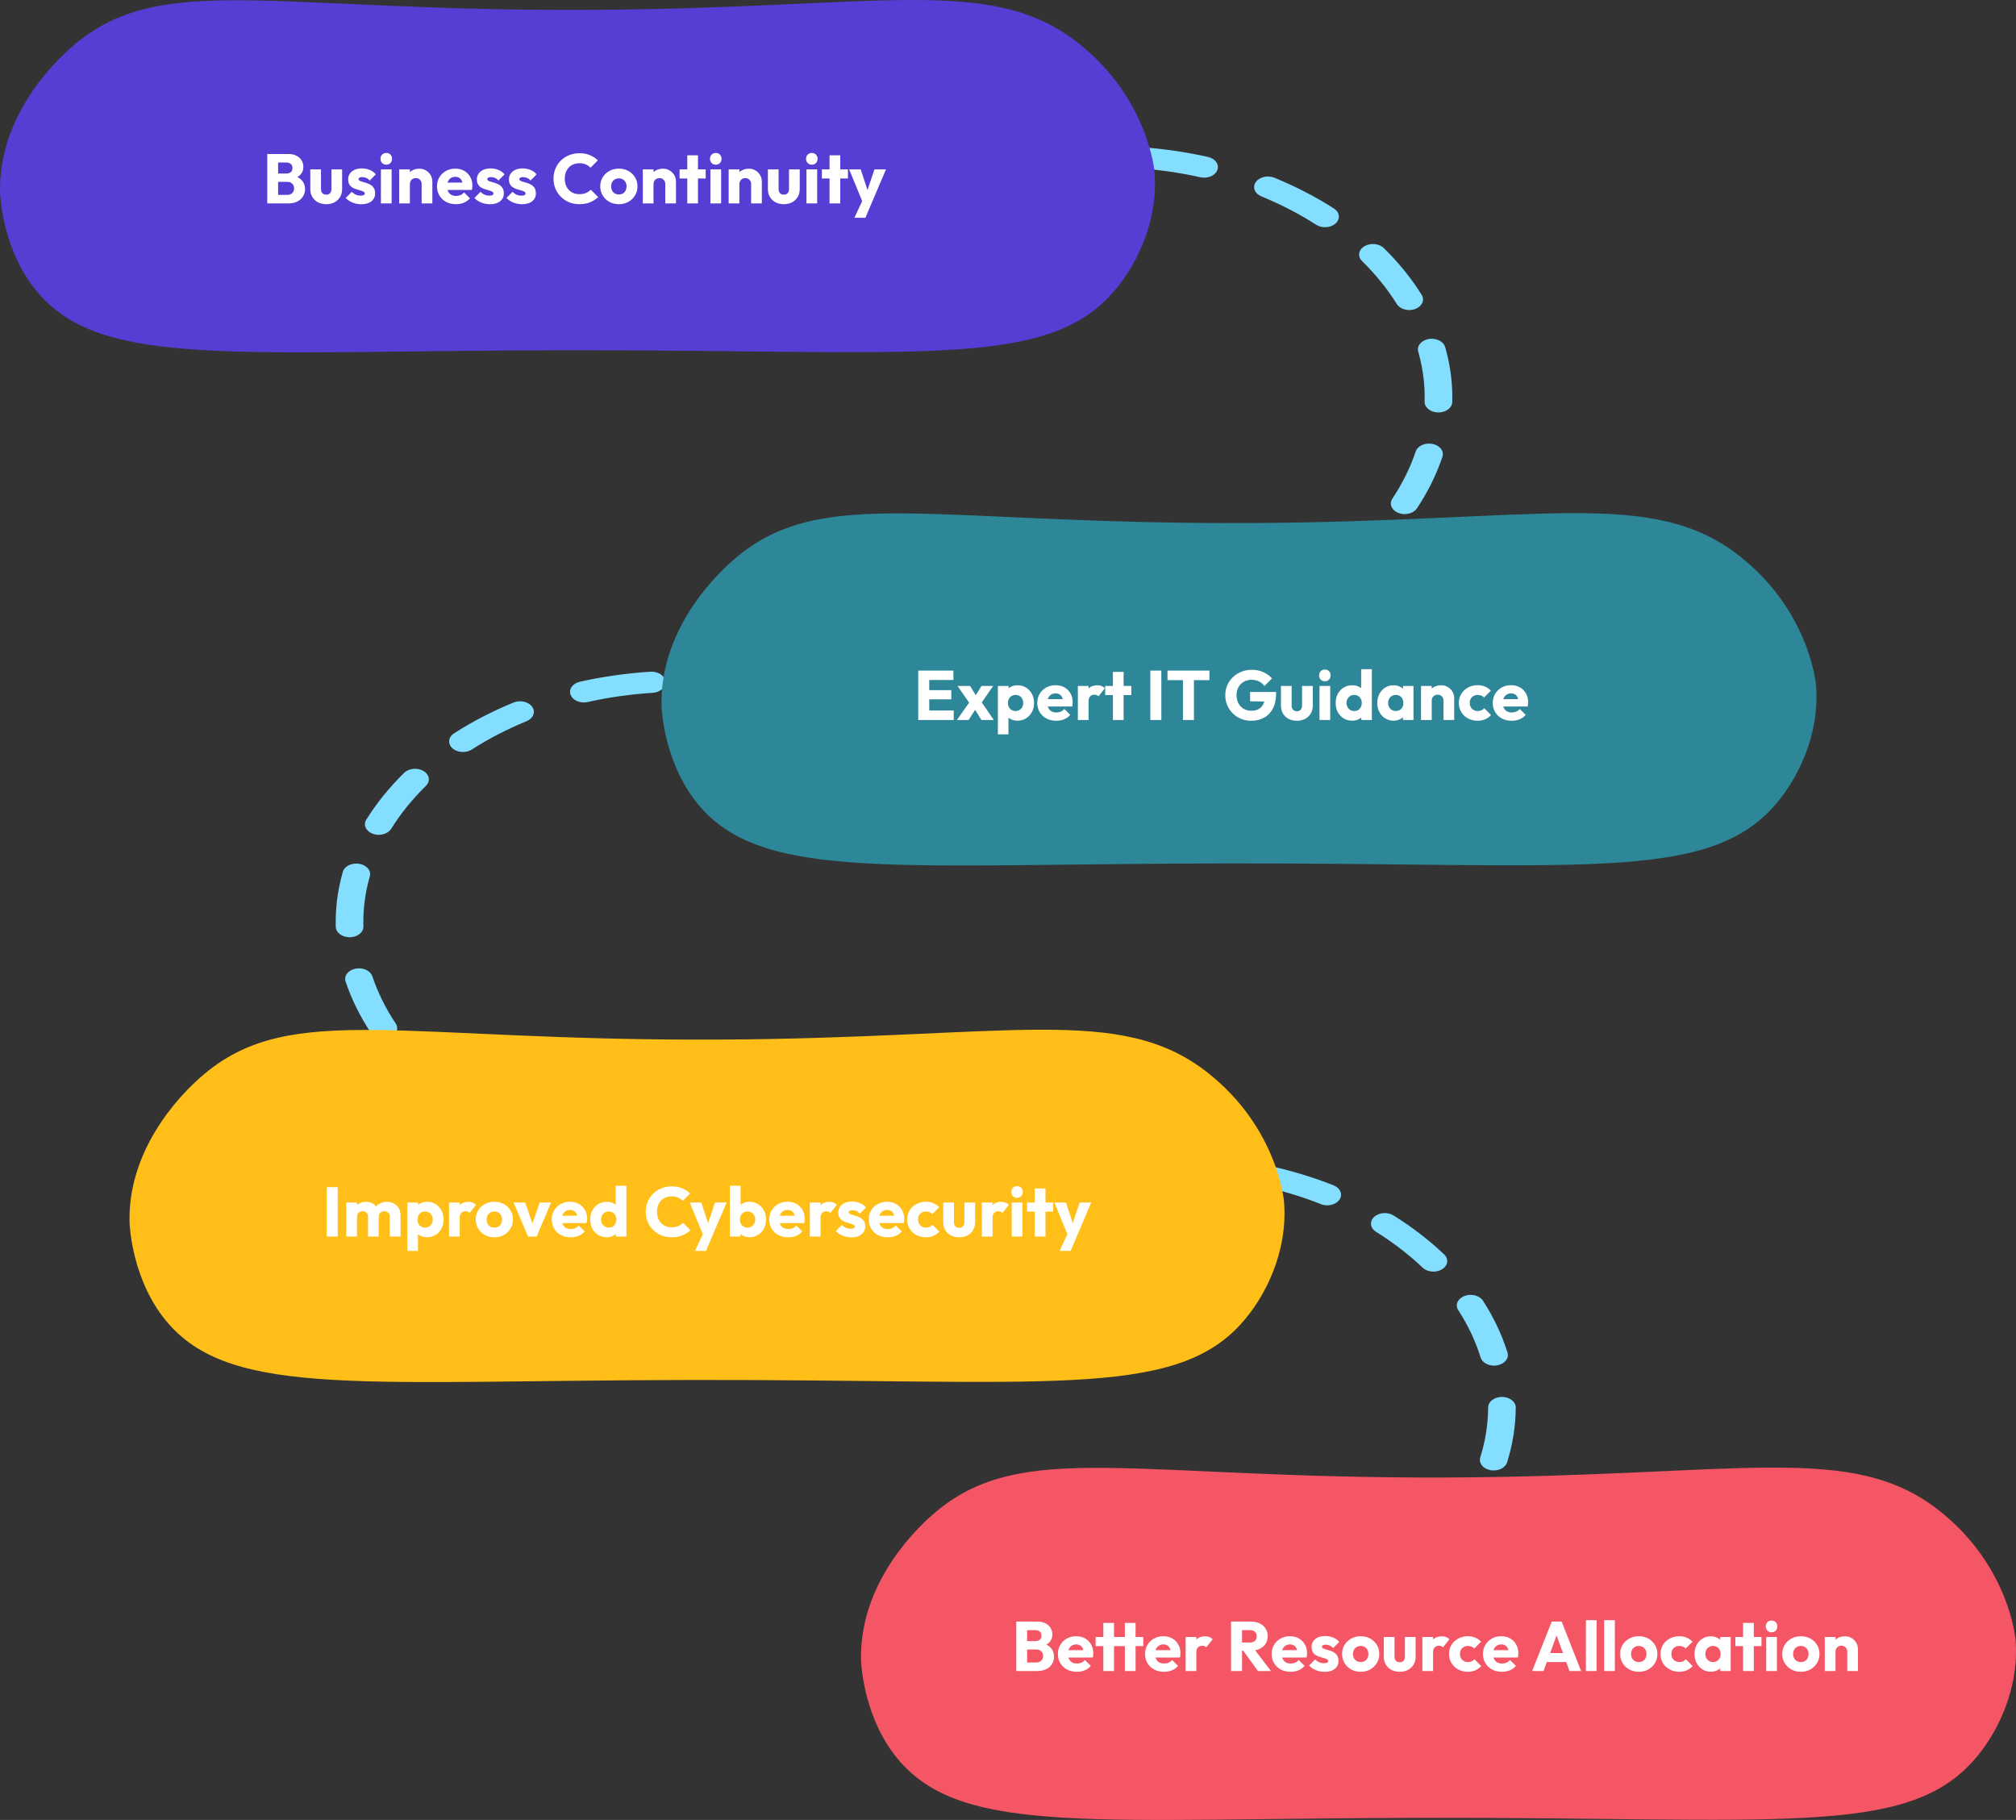 <svg width="576" height="520" viewBox="0 0 576 520" fill="none" xmlns="http://www.w3.org/2000/svg">
<rect x="0" y="0" width="576" height="520" fill="#333333" stroke="none"/>
<path d="M342.033 474.877C339.999 474.877 338.279 473.68 338.105 472.102C337.925 470.439 339.54 468.975 341.718 468.842C348.021 468.45 354.267 467.561 360.279 466.208C362.37 465.736 364.564 466.654 365.18 468.258C365.792 469.859 364.594 471.54 362.503 472.012C355.98 473.48 349.205 474.441 342.364 474.872C342.254 474.877 342.143 474.882 342.043 474.882L342.033 474.877ZM379.605 466.4C378.2 466.4 376.839 465.821 376.126 464.804C375.092 463.335 375.818 461.503 377.735 460.711C383.275 458.433 388.534 455.699 393.362 452.59C395.028 451.514 397.52 451.686 398.915 452.967C400.313 454.248 400.099 456.152 398.427 457.223C393.181 460.596 387.477 463.558 381.459 466.039C380.866 466.28 380.227 466.4 379.599 466.4H379.605ZM409.597 447.096C408.744 447.096 407.884 446.884 407.162 446.448C405.449 445.415 405.148 443.516 406.496 442.204C410.41 438.396 413.785 434.278 416.539 429.973C417.502 428.474 419.861 427.857 421.818 428.589C423.772 429.327 424.578 431.134 423.624 432.633C420.627 437.32 416.95 441.794 412.698 445.941C411.915 446.697 410.765 447.096 409.597 447.096ZM426.769 420.143C426.461 420.143 426.154 420.118 425.849 420.059C423.725 419.672 422.423 418.039 422.929 416.412C424.404 411.71 425.16 406.908 425.183 402.139C425.193 400.476 426.96 399.128 429.128 399.128H429.144C431.322 399.133 433.082 400.494 433.072 402.162C433.048 407.397 432.212 412.663 430.603 417.822C430.171 419.205 428.552 420.138 426.769 420.138V420.143ZM426.873 390.192C425.09 390.192 423.464 389.254 423.039 387.863C421.604 383.227 419.449 378.673 416.642 374.332C415.672 372.841 416.469 371.027 418.416 370.284C420.366 369.538 422.731 370.15 423.701 371.642C426.779 376.395 429.138 381.382 430.713 386.466C431.218 388.093 429.904 389.721 427.789 390.108C427.482 390.161 427.174 390.192 426.873 390.192ZM409.55 363.324C408.399 363.324 407.255 362.937 406.472 362.199C402.545 358.463 398.065 355.024 393.168 351.964C391.478 350.911 391.217 349.007 392.599 347.713C393.97 346.419 396.456 346.226 398.142 347.277C403.468 350.598 408.342 354.345 412.618 358.409C413.983 359.708 413.722 361.612 412.026 362.657C411.3 363.111 410.427 363.329 409.55 363.329V363.324ZM379.197 344.381C378.588 344.381 377.966 344.274 377.391 344.043C371.797 341.829 365.889 340.053 359.82 338.764C357.723 338.318 356.492 336.65 357.077 335.041C357.659 333.432 359.83 332.489 361.935 332.937C368.522 334.339 374.945 336.268 381.017 338.669C382.951 339.436 383.717 341.255 382.713 342.744C382.011 343.784 380.632 344.381 379.204 344.381H379.197ZM168.924 333.959C168.576 333.959 168.214 333.921 167.866 333.849C161.279 332.448 154.866 330.505 148.794 328.099C146.86 327.333 146.101 325.506 147.105 324.024C148.105 322.543 150.487 321.964 152.421 322.73C158.007 324.949 163.915 326.733 169.981 328.027C172.078 328.476 173.309 330.144 172.727 331.75C172.236 333.088 170.66 333.965 168.93 333.965L168.924 333.959ZM134.151 320.15C133.275 320.15 132.391 319.927 131.659 319.473C126.356 316.16 121.492 312.416 117.193 308.354C115.818 307.055 116.079 305.156 117.775 304.103C119.471 303.052 121.947 303.252 123.322 304.552C127.273 308.293 131.763 311.739 136.644 314.794C138.333 315.85 138.584 317.749 137.206 319.05C136.423 319.781 135.289 320.163 134.144 320.163L134.151 320.15ZM109.532 296.825C108.097 296.825 106.709 296.221 106.013 295.175C102.875 290.452 100.429 285.501 98.74 280.453C98.198 278.839 99.466 277.189 101.58 276.771C103.688 276.353 105.839 277.327 106.384 278.946C107.93 283.567 110.171 288.1 113.052 292.428C114.035 293.917 113.262 295.736 111.322 296.492C110.747 296.715 110.141 296.818 109.539 296.818L109.532 296.825ZM99.877 267.787C97.74 267.787 95.98 266.474 95.933 264.824C95.916 264.371 95.916 263.917 95.916 263.463C95.916 261.498 96.037 259.509 96.257 257.557C96.589 254.733 97.154 251.891 97.95 249.111C98.419 247.478 100.523 246.451 102.654 246.807C104.782 247.163 106.123 248.777 105.658 250.41C104.932 252.944 104.414 255.525 104.119 258.095C103.915 259.871 103.811 261.68 103.811 263.469C103.811 263.881 103.811 264.296 103.828 264.709C103.875 266.377 102.142 267.756 99.964 267.792C99.941 267.792 99.907 267.792 99.884 267.792L99.877 267.787ZM108.207 238.525C107.639 238.525 107.057 238.427 106.511 238.227C104.547 237.507 103.711 235.706 104.648 234.194C107.575 229.492 111.222 224.987 115.474 220.815C116.812 219.503 119.291 219.267 121.01 220.295C122.73 221.322 123.028 223.221 121.689 224.538C117.792 228.367 114.447 232.49 111.764 236.8C111.084 237.889 109.673 238.525 108.197 238.525H108.207ZM132.274 214.859C131.147 214.859 130.026 214.49 129.243 213.778C127.848 212.497 128.069 210.59 129.735 209.522C134.971 206.16 140.691 203.202 146.727 200.724C148.65 199.938 151.032 200.494 152.066 201.965C153.093 203.438 152.367 205.265 150.45 206.057C144.887 208.335 139.628 211.057 134.807 214.152C134.064 214.624 133.164 214.859 132.274 214.859ZM166.816 200.706C165.113 200.706 163.537 199.853 163.032 198.531C162.417 196.927 163.614 195.246 165.705 194.782C172.246 193.311 179.02 192.35 185.845 191.927C188.023 191.794 189.923 193.034 190.097 194.697C190.271 196.36 188.652 197.824 186.484 197.954C180.188 198.349 173.942 199.23 167.923 200.586C167.552 200.671 167.181 200.706 166.809 200.706H166.816ZM341.932 184.014C340.203 184.014 338.617 183.138 338.135 181.8C337.553 180.193 338.784 178.525 340.882 178.077C346.947 176.782 352.848 174.999 358.442 172.78C360.376 172.014 362.758 172.593 363.758 174.074C364.762 175.555 364.002 177.382 362.068 178.148C356.003 180.562 349.583 182.497 342.996 183.899C342.642 183.97 342.287 184.006 341.939 184.006L341.932 184.014ZM376.701 170.204C375.561 170.204 374.423 169.823 373.644 169.092C372.262 167.798 372.523 165.894 374.209 164.841C379.093 161.789 383.583 158.342 387.534 154.601C388.906 153.307 391.391 153.107 393.081 154.153C394.777 155.206 395.034 157.11 393.663 158.404C389.364 162.465 384.496 166.209 379.197 169.523C378.461 169.981 377.578 170.199 376.701 170.199V170.204ZM401.324 146.885C400.722 146.885 400.109 146.777 399.541 146.552C397.6 145.796 396.827 143.977 397.811 142.49C400.685 138.162 402.933 133.626 404.478 129.009C405.024 127.387 407.168 126.413 409.283 126.831C411.387 127.248 412.665 128.893 412.123 130.513C410.433 135.561 407.981 140.512 404.85 145.235C404.154 146.28 402.766 146.885 401.33 146.885H401.324ZM410.979 117.846C410.979 117.846 410.922 117.846 410.898 117.846C408.72 117.81 406.994 116.432 407.034 114.763C407.041 114.353 407.051 113.936 407.051 113.523C407.051 111.735 406.947 109.928 406.743 108.15C406.442 105.579 405.93 102.999 405.204 100.464C404.739 98.832 406.081 97.225 408.209 96.861C410.34 96.505 412.437 97.538 412.909 99.165C413.709 101.946 414.274 104.787 414.605 107.611C414.836 109.564 414.946 111.553 414.946 113.518C414.946 113.972 414.946 114.425 414.93 114.879C414.883 116.529 413.133 117.841 410.985 117.841L410.979 117.846ZM402.649 88.584C401.173 88.584 399.761 87.949 399.082 86.862C396.399 82.552 393.064 78.426 389.16 74.6C387.818 73.283 388.116 71.385 389.836 70.357C391.558 69.329 394.034 69.565 395.376 70.877C399.628 75.049 403.271 79.546 406.198 84.256C407.135 85.76 406.302 87.57 404.335 88.29C403.793 88.487 403.207 88.584 402.639 88.584H402.649ZM378.582 64.922C377.688 64.922 376.788 64.691 376.049 64.215C371.228 61.119 365.966 58.398 360.406 56.119C358.482 55.333 357.763 53.5 358.79 52.024C359.814 50.551 362.206 50 364.129 50.787C370.164 53.26 375.882 56.214 381.121 59.576C382.793 60.647 383.014 62.556 381.609 63.833C380.83 64.545 379.709 64.914 378.582 64.914V64.922ZM344.037 50.766C343.665 50.766 343.297 50.725 342.926 50.646C336.897 49.293 330.658 48.409 324.362 48.017C322.194 47.883 320.578 46.42 320.752 44.757C320.923 43.094 322.827 41.856 325.001 41.989C331.833 42.412 338.61 43.373 345.141 44.842C347.232 45.313 348.433 46.989 347.817 48.591C347.312 49.908 345.743 50.766 344.03 50.766H344.037Z" fill="#84DEFF"/>
<path d="M317.466 84.17C297.959 105.493 261.469 99.932 161.277 100.078C67.678 100.208 29.861 105.16 11.291 84.17C0.697 72.184 0.043 55.903 0.015 55.09C-0.52 35.303 12.95 19.595 21.726 12.369C46.55 -8.061 77.717 3.229 168.045 2.825C251.833 2.452 283.017 -7.514 308.16 12.369C328.197 28.216 329.87 49.176 329.87 49.176C331.01 63.517 324.462 76.52 317.466 84.17Z" fill="#563DD3"/>
<path d="M506.456 230.785C486.946 252.11 450.459 246.548 350.272 246.694C256.674 246.825 218.856 251.777 200.289 230.785C189.685 218.799 189.036 202.511 189.015 201.703C188.481 181.915 201.944 166.206 210.726 158.985C235.547 138.553 266.71 149.839 357.042 149.443C440.829 149.067 472.012 139.103 497.16 158.985C517.195 174.833 518.871 195.797 518.871 195.797C520.009 210.136 513.462 223.143 506.462 230.79L506.456 230.785Z" fill="#2E8799"/>
<path d="M354.471 378.379C334.959 399.704 298.473 394.141 198.28 394.287C104.679 394.419 66.861 399.372 48.295 378.379C37.691 366.393 37.043 350.107 37.016 349.293C36.479 329.507 49.946 313.799 58.723 306.578C83.541 286.148 114.712 297.433 205.042 297.037C288.834 296.661 320.017 286.698 345.163 306.578C365.205 322.425 366.87 343.387 366.87 343.387C368.01 357.726 361.464 370.732 354.463 378.379H354.471Z" fill="#FFBF18"/>
<path d="M563.456 503.49C543.946 524.817 507.459 519.254 407.272 519.399C313.674 519.532 275.856 524.485 257.289 503.49C246.685 491.504 246.036 475.216 246.015 474.408C245.481 454.621 258.944 438.914 267.726 431.693C292.547 411.261 323.71 422.547 414.042 422.149C497.829 421.775 529.011 411.809 554.159 431.693C574.195 447.541 575.87 468.502 575.87 468.502C577.008 482.841 570.462 495.848 563.462 503.498L563.456 503.49Z" fill="#F45665"/>
<path d="M78.76 58.12V55.68H82.08C82.693 55.68 83.173 55.5 83.52 55.14C83.867 54.78 84.04 54.34 84.04 53.82C84.04 53.46 83.96 53.14 83.8 52.86C83.64 52.58 83.413 52.36 83.12 52.2C82.84 52.04 82.493 51.96 82.08 51.96H78.76V49.58H81.82C82.34 49.58 82.76 49.454 83.08 49.2C83.4 48.934 83.56 48.534 83.56 48C83.56 47.48 83.4 47.094 83.08 46.84C82.76 46.574 82.34 46.44 81.82 46.44H78.76V44H82.42C83.327 44 84.093 44.167 84.72 44.5C85.36 44.834 85.847 45.28 86.18 45.84C86.513 46.4 86.68 47.02 86.68 47.7C86.68 48.567 86.4 49.3 85.84 49.9C85.28 50.5 84.453 50.914 83.36 51.14L83.44 50.08C84.627 50.307 85.54 50.767 86.18 51.46C86.833 52.154 87.16 53.007 87.16 54.02C87.16 54.794 86.967 55.494 86.58 56.12C86.207 56.734 85.66 57.22 84.94 57.58C84.233 57.94 83.38 58.12 82.38 58.12H78.76ZM76.36 58.12V44H79.46V58.12H76.36ZM93.213 58.34C92.319 58.34 91.526 58.16 90.832 57.8C90.153 57.427 89.619 56.92 89.233 56.28C88.846 55.627 88.653 54.88 88.653 54.04V48.4H91.713V54C91.713 54.334 91.766 54.62 91.873 54.86C91.993 55.1 92.166 55.287 92.392 55.42C92.619 55.554 92.892 55.62 93.213 55.62C93.666 55.62 94.026 55.48 94.293 55.2C94.559 54.907 94.692 54.507 94.692 54V48.4H97.752V54.02C97.752 54.874 97.559 55.627 97.172 56.28C96.786 56.92 96.252 57.427 95.573 57.8C94.892 58.16 94.106 58.34 93.213 58.34ZM103.214 58.36C102.64 58.36 102.074 58.287 101.514 58.14C100.967 57.994 100.454 57.787 99.974 57.52C99.507 57.24 99.107 56.92 98.774 56.56L100.514 54.8C100.834 55.147 101.214 55.42 101.654 55.62C102.094 55.807 102.574 55.9 103.094 55.9C103.454 55.9 103.727 55.847 103.914 55.74C104.114 55.634 104.214 55.487 104.214 55.3C104.214 55.06 104.094 54.88 103.854 54.76C103.627 54.627 103.334 54.514 102.974 54.42C102.614 54.314 102.234 54.2 101.834 54.08C101.434 53.96 101.054 53.794 100.694 53.58C100.334 53.367 100.04 53.074 99.814 52.7C99.587 52.314 99.474 51.827 99.474 51.24C99.474 50.614 99.634 50.074 99.954 49.62C100.274 49.154 100.727 48.787 101.314 48.52C101.9 48.254 102.587 48.12 103.374 48.12C104.2 48.12 104.96 48.267 105.654 48.56C106.36 48.84 106.934 49.26 107.374 49.82L105.634 51.58C105.327 51.22 104.98 50.967 104.594 50.82C104.22 50.674 103.854 50.6 103.494 50.6C103.147 50.6 102.887 50.654 102.714 50.76C102.54 50.854 102.454 50.994 102.454 51.18C102.454 51.38 102.567 51.54 102.794 51.66C103.02 51.78 103.314 51.887 103.674 51.98C104.034 52.074 104.414 52.187 104.814 52.32C105.214 52.454 105.594 52.634 105.954 52.86C106.314 53.087 106.607 53.394 106.834 53.78C107.06 54.154 107.174 54.647 107.174 55.26C107.174 56.207 106.814 56.96 106.094 57.52C105.387 58.08 104.427 58.36 103.214 58.36ZM108.834 58.12V48.4H111.894V58.12H108.834ZM110.374 47.06C109.894 47.06 109.494 46.9 109.174 46.58C108.867 46.247 108.714 45.847 108.714 45.38C108.714 44.9 108.867 44.5 109.174 44.18C109.494 43.86 109.894 43.7 110.374 43.7C110.854 43.7 111.247 43.86 111.554 44.18C111.861 44.5 112.014 44.9 112.014 45.38C112.014 45.847 111.861 46.247 111.554 46.58C111.247 46.9 110.854 47.06 110.374 47.06ZM120.469 58.12V52.58C120.469 52.074 120.309 51.667 119.989 51.36C119.682 51.04 119.289 50.88 118.809 50.88C118.475 50.88 118.182 50.954 117.929 51.1C117.675 51.234 117.475 51.434 117.329 51.7C117.182 51.954 117.109 52.247 117.109 52.58L115.929 52C115.929 51.24 116.095 50.574 116.429 50C116.762 49.427 117.222 48.987 117.809 48.68C118.409 48.36 119.082 48.2 119.829 48.2C120.549 48.2 121.182 48.374 121.729 48.72C122.289 49.054 122.729 49.5 123.049 50.06C123.369 50.62 123.529 51.234 123.529 51.9V58.12H120.469ZM114.049 58.12V48.4H117.109V58.12H114.049ZM130.294 58.34C129.241 58.34 128.301 58.127 127.474 57.7C126.661 57.26 126.021 56.654 125.554 55.88C125.087 55.107 124.854 54.234 124.854 53.26C124.854 52.287 125.081 51.42 125.534 50.66C126.001 49.887 126.627 49.28 127.414 48.84C128.201 48.4 129.087 48.18 130.074 48.18C131.034 48.18 131.881 48.387 132.614 48.8C133.347 49.214 133.921 49.787 134.334 50.52C134.761 51.254 134.974 52.094 134.974 53.04C134.974 53.214 134.961 53.4 134.934 53.6C134.921 53.787 134.887 54.007 134.834 54.26L126.454 54.28V52.18L133.534 52.16L132.214 53.04C132.201 52.48 132.114 52.02 131.954 51.66C131.794 51.287 131.554 51.007 131.234 50.82C130.927 50.62 130.547 50.52 130.094 50.52C129.614 50.52 129.194 50.634 128.834 50.86C128.487 51.074 128.214 51.38 128.014 51.78C127.827 52.18 127.734 52.667 127.734 53.24C127.734 53.814 127.834 54.307 128.034 54.72C128.247 55.12 128.541 55.434 128.914 55.66C129.301 55.874 129.754 55.98 130.274 55.98C130.754 55.98 131.187 55.9 131.574 55.74C131.961 55.567 132.301 55.314 132.594 54.98L134.274 56.66C133.794 57.22 133.214 57.64 132.534 57.92C131.854 58.2 131.107 58.34 130.294 58.34ZM139.991 58.36C139.418 58.36 138.851 58.287 138.291 58.14C137.744 57.994 137.231 57.787 136.751 57.52C136.284 57.24 135.884 56.92 135.551 56.56L137.291 54.8C137.611 55.147 137.991 55.42 138.431 55.62C138.871 55.807 139.351 55.9 139.871 55.9C140.231 55.9 140.504 55.847 140.691 55.74C140.891 55.634 140.991 55.487 140.991 55.3C140.991 55.06 140.871 54.88 140.631 54.76C140.404 54.627 140.111 54.514 139.751 54.42C139.391 54.314 139.011 54.2 138.611 54.08C138.211 53.96 137.831 53.794 137.471 53.58C137.111 53.367 136.818 53.074 136.591 52.7C136.364 52.314 136.251 51.827 136.251 51.24C136.251 50.614 136.411 50.074 136.731 49.62C137.051 49.154 137.504 48.787 138.091 48.52C138.678 48.254 139.364 48.12 140.151 48.12C140.978 48.12 141.738 48.267 142.431 48.56C143.138 48.84 143.711 49.26 144.151 49.82L142.411 51.58C142.104 51.22 141.758 50.967 141.371 50.82C140.998 50.674 140.631 50.6 140.271 50.6C139.924 50.6 139.664 50.654 139.491 50.76C139.318 50.854 139.231 50.994 139.231 51.18C139.231 51.38 139.344 51.54 139.571 51.66C139.798 51.78 140.091 51.887 140.451 51.98C140.811 52.074 141.191 52.187 141.591 52.32C141.991 52.454 142.371 52.634 142.731 52.86C143.091 53.087 143.384 53.394 143.611 53.78C143.838 54.154 143.951 54.647 143.951 55.26C143.951 56.207 143.591 56.96 142.871 57.52C142.164 58.08 141.204 58.36 139.991 58.36ZM149.151 58.36C148.578 58.36 148.011 58.287 147.451 58.14C146.905 57.994 146.391 57.787 145.911 57.52C145.445 57.24 145.045 56.92 144.711 56.56L146.451 54.8C146.771 55.147 147.151 55.42 147.591 55.62C148.031 55.807 148.511 55.9 149.031 55.9C149.391 55.9 149.665 55.847 149.851 55.74C150.051 55.634 150.151 55.487 150.151 55.3C150.151 55.06 150.031 54.88 149.791 54.76C149.565 54.627 149.271 54.514 148.911 54.42C148.551 54.314 148.171 54.2 147.771 54.08C147.371 53.96 146.991 53.794 146.631 53.58C146.271 53.367 145.978 53.074 145.751 52.7C145.525 52.314 145.411 51.827 145.411 51.24C145.411 50.614 145.571 50.074 145.891 49.62C146.211 49.154 146.665 48.787 147.251 48.52C147.838 48.254 148.525 48.12 149.311 48.12C150.138 48.12 150.898 48.267 151.591 48.56C152.298 48.84 152.871 49.26 153.311 49.82L151.571 51.58C151.265 51.22 150.918 50.967 150.531 50.82C150.158 50.674 149.791 50.6 149.431 50.6C149.085 50.6 148.825 50.654 148.651 50.76C148.478 50.854 148.391 50.994 148.391 51.18C148.391 51.38 148.505 51.54 148.731 51.66C148.958 51.78 149.251 51.887 149.611 51.98C149.971 52.074 150.351 52.187 150.751 52.32C151.151 52.454 151.531 52.634 151.891 52.86C152.251 53.087 152.545 53.394 152.771 53.78C152.998 54.154 153.111 54.647 153.111 55.26C153.111 56.207 152.751 56.96 152.031 57.52C151.325 58.08 150.365 58.36 149.151 58.36ZM165.56 58.34C164.507 58.34 163.527 58.16 162.62 57.8C161.727 57.427 160.94 56.907 160.26 56.24C159.593 55.574 159.073 54.8 158.7 53.92C158.327 53.027 158.14 52.067 158.14 51.04C158.14 50.014 158.327 49.06 158.7 48.18C159.073 47.287 159.593 46.514 160.26 45.86C160.927 45.207 161.707 44.7 162.6 44.34C163.507 43.967 164.487 43.78 165.54 43.78C166.66 43.78 167.653 43.96 168.52 44.32C169.4 44.68 170.167 45.174 170.82 45.8L168.72 47.92C168.347 47.52 167.893 47.207 167.36 46.98C166.84 46.754 166.233 46.64 165.54 46.64C164.927 46.64 164.36 46.747 163.84 46.96C163.333 47.16 162.893 47.454 162.52 47.84C162.16 48.227 161.873 48.694 161.66 49.24C161.46 49.787 161.36 50.387 161.36 51.04C161.36 51.707 161.46 52.314 161.66 52.86C161.873 53.407 162.16 53.874 162.52 54.26C162.893 54.647 163.333 54.947 163.84 55.16C164.36 55.374 164.927 55.48 165.54 55.48C166.26 55.48 166.887 55.367 167.42 55.14C167.953 54.914 168.413 54.6 168.8 54.2L170.92 56.32C170.24 56.947 169.46 57.44 168.58 57.8C167.713 58.16 166.707 58.34 165.56 58.34ZM176.815 58.34C175.815 58.34 174.908 58.12 174.095 57.68C173.295 57.227 172.661 56.614 172.195 55.84C171.728 55.067 171.495 54.2 171.495 53.24C171.495 52.28 171.728 51.42 172.195 50.66C172.661 49.9 173.295 49.3 174.095 48.86C174.895 48.407 175.801 48.18 176.815 48.18C177.828 48.18 178.735 48.4 179.535 48.84C180.335 49.28 180.968 49.887 181.435 50.66C181.901 51.42 182.135 52.28 182.135 53.24C182.135 54.2 181.901 55.067 181.435 55.84C180.968 56.614 180.335 57.227 179.535 57.68C178.735 58.12 177.828 58.34 176.815 58.34ZM176.815 55.56C177.255 55.56 177.641 55.467 177.975 55.28C178.308 55.08 178.561 54.807 178.735 54.46C178.921 54.1 179.015 53.694 179.015 53.24C179.015 52.787 178.921 52.394 178.735 52.06C178.548 51.714 178.288 51.447 177.955 51.26C177.635 51.06 177.255 50.96 176.815 50.96C176.388 50.96 176.008 51.06 175.675 51.26C175.341 51.447 175.081 51.714 174.895 52.06C174.708 52.407 174.615 52.807 174.615 53.26C174.615 53.7 174.708 54.1 174.895 54.46C175.081 54.807 175.341 55.08 175.675 55.28C176.008 55.467 176.388 55.56 176.815 55.56ZM190.078 58.12V52.58C190.078 52.074 189.918 51.667 189.598 51.36C189.291 51.04 188.898 50.88 188.418 50.88C188.085 50.88 187.791 50.954 187.538 51.1C187.285 51.234 187.085 51.434 186.938 51.7C186.791 51.954 186.718 52.247 186.718 52.58L185.538 52C185.538 51.24 185.705 50.574 186.038 50C186.371 49.427 186.831 48.987 187.418 48.68C188.018 48.36 188.691 48.2 189.438 48.2C190.158 48.2 190.791 48.374 191.338 48.72C191.898 49.054 192.338 49.5 192.658 50.06C192.978 50.62 193.138 51.234 193.138 51.9V58.12H190.078ZM183.658 58.12V48.4H186.718V58.12H183.658ZM196.366 58.12V44.38H199.426V58.12H196.366ZM194.166 51V48.4H201.626V51H194.166ZM202.975 58.12V48.4H206.035V58.12H202.975ZM204.515 47.06C204.035 47.06 203.635 46.9 203.315 46.58C203.008 46.247 202.855 45.847 202.855 45.38C202.855 44.9 203.008 44.5 203.315 44.18C203.635 43.86 204.035 43.7 204.515 43.7C204.995 43.7 205.388 43.86 205.695 44.18C206.001 44.5 206.155 44.9 206.155 45.38C206.155 45.847 206.001 46.247 205.695 46.58C205.388 46.9 204.995 47.06 204.515 47.06ZM214.609 58.12V52.58C214.609 52.074 214.449 51.667 214.129 51.36C213.823 51.04 213.429 50.88 212.949 50.88C212.616 50.88 212.323 50.954 212.069 51.1C211.816 51.234 211.616 51.434 211.469 51.7C211.323 51.954 211.249 52.247 211.249 52.58L210.069 52C210.069 51.24 210.236 50.574 210.569 50C210.903 49.427 211.363 48.987 211.949 48.68C212.549 48.36 213.223 48.2 213.969 48.2C214.689 48.2 215.323 48.374 215.869 48.72C216.429 49.054 216.869 49.5 217.189 50.06C217.509 50.62 217.669 51.234 217.669 51.9V58.12H214.609ZM208.189 58.12V48.4H211.249V58.12H208.189ZM223.955 58.34C223.061 58.34 222.268 58.16 221.575 57.8C220.895 57.427 220.361 56.92 219.975 56.28C219.588 55.627 219.395 54.88 219.395 54.04V48.4H222.455V54C222.455 54.334 222.508 54.62 222.615 54.86C222.735 55.1 222.908 55.287 223.135 55.42C223.361 55.554 223.635 55.62 223.955 55.62C224.408 55.62 224.768 55.48 225.035 55.2C225.301 54.907 225.435 54.507 225.435 54V48.4H228.495V54.02C228.495 54.874 228.301 55.627 227.915 56.28C227.528 56.92 226.995 57.427 226.315 57.8C225.635 58.16 224.848 58.34 223.955 58.34ZM230.416 58.12V48.4H233.476V58.12H230.416ZM231.956 47.06C231.476 47.06 231.076 46.9 230.756 46.58C230.449 46.247 230.296 45.847 230.296 45.38C230.296 44.9 230.449 44.5 230.756 44.18C231.076 43.86 231.476 43.7 231.956 43.7C232.436 43.7 232.829 43.86 233.136 44.18C233.443 44.5 233.596 44.9 233.596 45.38C233.596 45.847 233.443 46.247 233.136 46.58C232.829 46.9 232.436 47.06 231.956 47.06ZM237.011 58.12V44.38H240.071V58.12H237.011ZM234.811 51V48.4H242.271V51H234.811ZM246.619 58.16L242.619 48.4H245.919L248.459 56.14H247.239L249.839 48.4H253.139L248.979 58.16H246.619ZM244.119 62.22L247.039 55.92L248.979 58.16L247.259 62.22H244.119Z" fill="white"/>
<path d="M262.36 205.714V191.594H265.5V205.714H262.36ZM264.76 205.714V202.994H272.5V205.714H264.76ZM264.76 199.814V197.194H271.8V199.814H264.76ZM264.76 194.294V191.594H272.4V194.294H264.76ZM280.405 205.714L278.065 201.934L277.405 201.514L273.585 195.994H277.165L279.345 199.534L279.985 199.934L283.945 205.714H280.405ZM273.405 205.714L277.385 200.054L279.125 202.014L276.745 205.714H273.405ZM279.965 201.494L278.225 199.534L280.425 195.994H283.745L279.965 201.494ZM290.707 205.914C290.054 205.914 289.454 205.788 288.907 205.534C288.361 205.281 287.914 204.934 287.567 204.494C287.221 204.041 287.021 203.528 286.967 202.954V198.854C287.021 198.281 287.221 197.761 287.567 197.294C287.914 196.828 288.361 196.461 288.907 196.194C289.454 195.928 290.054 195.794 290.707 195.794C291.627 195.794 292.441 196.014 293.147 196.454C293.867 196.894 294.427 197.494 294.827 198.254C295.241 199.014 295.447 199.881 295.447 200.854C295.447 201.828 295.241 202.694 294.827 203.454C294.427 204.214 293.867 204.814 293.147 205.254C292.441 205.694 291.627 205.914 290.707 205.914ZM285.107 209.814V195.994H288.167V198.494L287.667 200.854L288.127 203.214V209.814H285.107ZM290.147 203.154C290.587 203.154 290.967 203.054 291.287 202.854C291.621 202.654 291.881 202.381 292.067 202.034C292.254 201.688 292.347 201.294 292.347 200.854C292.347 200.401 292.254 200.001 292.067 199.654C291.881 199.308 291.621 199.041 291.287 198.854C290.967 198.654 290.594 198.554 290.167 198.554C289.741 198.554 289.361 198.654 289.027 198.854C288.707 199.041 288.454 199.308 288.267 199.654C288.081 200.001 287.987 200.401 287.987 200.854C287.987 201.294 288.074 201.688 288.247 202.034C288.434 202.381 288.694 202.654 289.027 202.854C289.361 203.054 289.734 203.154 290.147 203.154ZM301.802 205.934C300.749 205.934 299.809 205.721 298.982 205.294C298.169 204.854 297.529 204.248 297.062 203.474C296.595 202.701 296.362 201.828 296.362 200.854C296.362 199.881 296.589 199.014 297.042 198.254C297.509 197.481 298.135 196.874 298.922 196.434C299.709 195.994 300.595 195.774 301.582 195.774C302.542 195.774 303.389 195.981 304.122 196.394C304.855 196.808 305.429 197.381 305.842 198.114C306.269 198.848 306.482 199.688 306.482 200.634C306.482 200.808 306.469 200.994 306.442 201.194C306.429 201.381 306.395 201.601 306.342 201.854L297.962 201.874V199.774L305.042 199.754L303.722 200.634C303.709 200.074 303.622 199.614 303.462 199.254C303.302 198.881 303.062 198.601 302.742 198.414C302.435 198.214 302.055 198.114 301.602 198.114C301.122 198.114 300.702 198.228 300.342 198.454C299.995 198.668 299.722 198.974 299.522 199.374C299.335 199.774 299.242 200.261 299.242 200.834C299.242 201.408 299.342 201.901 299.542 202.314C299.755 202.714 300.049 203.028 300.422 203.254C300.809 203.468 301.262 203.574 301.782 203.574C302.262 203.574 302.695 203.494 303.082 203.334C303.469 203.161 303.809 202.908 304.102 202.574L305.782 204.254C305.302 204.814 304.722 205.234 304.042 205.514C303.362 205.794 302.615 205.934 301.802 205.934ZM307.959 205.714V195.994H311.019V205.714H307.959ZM311.019 200.374L309.739 199.374C309.992 198.241 310.419 197.361 311.019 196.734C311.619 196.108 312.452 195.794 313.519 195.794C313.986 195.794 314.392 195.868 314.739 196.014C315.099 196.148 315.412 196.361 315.679 196.654L313.859 198.954C313.726 198.808 313.559 198.694 313.359 198.614C313.159 198.534 312.932 198.494 312.679 198.494C312.172 198.494 311.766 198.654 311.459 198.974C311.166 199.281 311.019 199.748 311.019 200.374ZM317.972 205.714V191.974H321.032V205.714H317.972ZM315.772 198.594V195.994H323.232V198.594H315.772ZM328.669 205.714V191.594H331.809V205.714H328.669ZM337.988 205.714V191.794H341.128V205.714H337.988ZM333.568 194.334V191.594H345.548V194.334H333.568ZM357.458 205.934C356.431 205.934 355.464 205.748 354.558 205.374C353.664 205.001 352.884 204.488 352.218 203.834C351.551 203.168 351.024 202.394 350.638 201.514C350.264 200.621 350.078 199.661 350.078 198.634C350.078 197.608 350.271 196.654 350.658 195.774C351.044 194.894 351.578 194.128 352.258 193.474C352.951 192.808 353.758 192.294 354.678 191.934C355.598 191.561 356.584 191.374 357.638 191.374C358.851 191.374 359.951 191.594 360.938 192.034C361.938 192.474 362.764 193.081 363.418 193.854L361.278 195.994C360.824 195.408 360.291 194.968 359.678 194.674C359.064 194.381 358.371 194.234 357.598 194.234C356.771 194.234 356.031 194.421 355.378 194.794C354.724 195.154 354.211 195.668 353.838 196.334C353.478 196.988 353.298 197.754 353.298 198.634C353.298 199.514 353.478 200.288 353.838 200.954C354.198 201.621 354.691 202.141 355.317 202.514C355.944 202.888 356.664 203.074 357.478 203.074C358.304 203.074 359.004 202.921 359.578 202.614C360.164 202.294 360.611 201.841 360.918 201.254C361.238 200.654 361.398 199.928 361.398 199.074L363.478 200.474L357.178 200.374V197.714H364.598V198.174C364.598 199.868 364.291 201.294 363.678 202.454C363.078 203.601 362.238 204.468 361.158 205.054C360.091 205.641 358.858 205.934 357.458 205.934ZM370.541 205.934C369.647 205.934 368.854 205.754 368.161 205.394C367.481 205.021 366.947 204.514 366.561 203.874C366.174 203.221 365.981 202.474 365.981 201.634V195.994H369.041V201.594C369.041 201.928 369.094 202.214 369.201 202.454C369.321 202.694 369.494 202.881 369.721 203.014C369.947 203.148 370.221 203.214 370.541 203.214C370.994 203.214 371.354 203.074 371.621 202.794C371.887 202.501 372.021 202.101 372.021 201.594V195.994H375.081V201.614C375.081 202.468 374.887 203.221 374.501 203.874C374.114 204.514 373.581 205.021 372.901 205.394C372.221 205.754 371.434 205.934 370.541 205.934ZM377.002 205.714V195.994H380.062V205.714H377.002ZM378.542 194.654C378.062 194.654 377.662 194.494 377.342 194.174C377.035 193.841 376.882 193.441 376.882 192.974C376.882 192.494 377.035 192.094 377.342 191.774C377.662 191.454 378.062 191.294 378.542 191.294C379.022 191.294 379.415 191.454 379.722 191.774C380.029 192.094 380.182 192.494 380.182 192.974C380.182 193.441 380.029 193.841 379.722 194.174C379.415 194.494 379.022 194.654 378.542 194.654ZM386.357 205.914C385.437 205.914 384.617 205.694 383.897 205.254C383.19 204.814 382.63 204.214 382.217 203.454C381.817 202.694 381.617 201.828 381.617 200.854C381.617 199.881 381.817 199.014 382.217 198.254C382.63 197.494 383.19 196.894 383.897 196.454C384.617 196.014 385.437 195.794 386.357 195.794C387.023 195.794 387.623 195.921 388.157 196.174C388.703 196.428 389.15 196.781 389.497 197.234C389.857 197.674 390.057 198.181 390.097 198.754V202.854C390.057 203.428 389.863 203.948 389.517 204.414C389.17 204.868 388.723 205.234 388.177 205.514C387.63 205.781 387.023 205.914 386.357 205.914ZM386.897 203.154C387.337 203.154 387.717 203.061 388.037 202.874C388.357 202.674 388.61 202.401 388.797 202.054C388.983 201.708 389.077 201.308 389.077 200.854C389.077 200.401 388.983 200.008 388.797 199.674C388.623 199.328 388.37 199.054 388.037 198.854C387.717 198.654 387.343 198.554 386.917 198.554C386.49 198.554 386.11 198.654 385.777 198.854C385.457 199.054 385.197 199.328 384.997 199.674C384.81 200.021 384.717 200.414 384.717 200.854C384.717 201.294 384.81 201.688 384.997 202.034C385.183 202.381 385.443 202.654 385.777 202.854C386.11 203.054 386.483 203.154 386.897 203.154ZM391.957 205.714H388.957V203.094L389.417 200.734L388.897 198.374V191.194H391.957V205.714ZM398.171 205.914C397.278 205.914 396.478 205.694 395.771 205.254C395.078 204.814 394.525 204.214 394.111 203.454C393.711 202.694 393.511 201.828 393.511 200.854C393.511 199.881 393.711 199.014 394.111 198.254C394.525 197.494 395.078 196.894 395.771 196.454C396.478 196.014 397.278 195.794 398.171 195.794C398.825 195.794 399.411 195.921 399.931 196.174C400.465 196.428 400.898 196.781 401.231 197.234C401.565 197.674 401.751 198.181 401.791 198.754V202.954C401.751 203.528 401.565 204.041 401.231 204.494C400.911 204.934 400.485 205.281 399.951 205.534C399.418 205.788 398.825 205.914 398.171 205.914ZM398.791 203.154C399.445 203.154 399.971 202.941 400.371 202.514C400.771 202.074 400.971 201.521 400.971 200.854C400.971 200.401 400.878 200.001 400.691 199.654C400.518 199.308 400.265 199.041 399.931 198.854C399.611 198.654 399.238 198.554 398.811 198.554C398.385 198.554 398.005 198.654 397.671 198.854C397.351 199.041 397.091 199.308 396.891 199.654C396.705 200.001 396.611 200.401 396.611 200.854C396.611 201.294 396.705 201.688 396.891 202.034C397.078 202.381 397.338 202.654 397.671 202.854C398.005 203.054 398.378 203.154 398.791 203.154ZM400.851 205.714V203.094L401.311 200.734L400.851 198.374V195.994H403.851V205.714H400.851ZM412.426 205.714V200.174C412.426 199.668 412.266 199.261 411.946 198.954C411.639 198.634 411.246 198.474 410.766 198.474C410.432 198.474 410.139 198.548 409.886 198.694C409.632 198.828 409.432 199.028 409.286 199.294C409.139 199.548 409.066 199.841 409.066 200.174L407.886 199.594C407.886 198.834 408.052 198.168 408.386 197.594C408.719 197.021 409.179 196.581 409.766 196.274C410.366 195.954 411.039 195.794 411.786 195.794C412.506 195.794 413.139 195.968 413.686 196.314C414.246 196.648 414.686 197.094 415.006 197.654C415.326 198.214 415.486 198.828 415.486 199.494V205.714H412.426ZM406.006 205.714V195.994H409.066V205.714H406.006ZM422.151 205.934C421.151 205.934 420.244 205.714 419.431 205.274C418.618 204.834 417.978 204.228 417.511 203.454C417.044 202.681 416.811 201.814 416.811 200.854C416.811 199.881 417.044 199.014 417.511 198.254C417.991 197.481 418.638 196.874 419.451 196.434C420.264 195.994 421.178 195.774 422.191 195.774C422.951 195.774 423.644 195.908 424.271 196.174C424.911 196.428 425.478 196.814 425.971 197.334L424.011 199.294C423.784 199.041 423.518 198.854 423.211 198.734C422.918 198.614 422.578 198.554 422.191 198.554C421.751 198.554 421.358 198.654 421.011 198.854C420.678 199.041 420.411 199.308 420.211 199.654C420.024 199.988 419.931 200.381 419.931 200.834C419.931 201.288 420.024 201.688 420.211 202.034C420.411 202.381 420.684 202.654 421.031 202.854C421.378 203.054 421.764 203.154 422.191 203.154C422.591 203.154 422.944 203.088 423.251 202.954C423.571 202.808 423.844 202.608 424.071 202.354L426.011 204.314C425.504 204.848 424.931 205.254 424.291 205.534C423.651 205.801 422.938 205.934 422.151 205.934ZM431.939 205.934C430.885 205.934 429.945 205.721 429.119 205.294C428.305 204.854 427.665 204.248 427.199 203.474C426.732 202.701 426.499 201.828 426.499 200.854C426.499 199.881 426.725 199.014 427.179 198.254C427.645 197.481 428.272 196.874 429.059 196.434C429.845 195.994 430.732 195.774 431.719 195.774C432.679 195.774 433.525 195.981 434.259 196.394C434.992 196.808 435.565 197.381 435.979 198.114C436.405 198.848 436.619 199.688 436.619 200.634C436.619 200.808 436.605 200.994 436.579 201.194C436.565 201.381 436.532 201.601 436.479 201.854L428.099 201.874V199.774L435.179 199.754L433.859 200.634C433.845 200.074 433.759 199.614 433.599 199.254C433.439 198.881 433.199 198.601 432.879 198.414C432.572 198.214 432.192 198.114 431.739 198.114C431.259 198.114 430.839 198.228 430.479 198.454C430.132 198.668 429.859 198.974 429.659 199.374C429.472 199.774 429.379 200.261 429.379 200.834C429.379 201.408 429.479 201.901 429.679 202.314C429.892 202.714 430.185 203.028 430.559 203.254C430.945 203.468 431.399 203.574 431.919 203.574C432.399 203.574 432.832 203.494 433.219 203.334C433.605 203.161 433.945 202.908 434.239 202.574L435.919 204.254C435.439 204.814 434.859 205.234 434.179 205.514C433.499 205.794 432.752 205.934 431.939 205.934Z" fill="white"/>
<path d="M292.76 477.444V475.004H296.08C296.693 475.004 297.173 474.824 297.52 474.464C297.867 474.104 298.04 473.664 298.04 473.144C298.04 472.784 297.96 472.464 297.8 472.184C297.64 471.904 297.413 471.684 297.12 471.524C296.84 471.364 296.493 471.284 296.08 471.284H292.76V468.904H295.82C296.34 468.904 296.76 468.777 297.08 468.524C297.4 468.257 297.56 467.857 297.56 467.324C297.56 466.804 297.4 466.417 297.08 466.164C296.76 465.897 296.34 465.764 295.82 465.764H292.76V463.324H296.42C297.327 463.324 298.093 463.49 298.72 463.824C299.36 464.157 299.847 464.604 300.18 465.164C300.513 465.724 300.68 466.344 300.68 467.024C300.68 467.89 300.4 468.624 299.84 469.224C299.28 469.824 298.453 470.237 297.36 470.464L297.44 469.404C298.627 469.63 299.54 470.09 300.18 470.784C300.833 471.477 301.16 472.33 301.16 473.344C301.16 474.117 300.967 474.817 300.58 475.444C300.207 476.057 299.66 476.544 298.94 476.904C298.233 477.264 297.38 477.444 296.38 477.444H292.76ZM290.36 477.444V463.324H293.46V477.444H290.36ZM307.692 477.664C306.639 477.664 305.699 477.45 304.873 477.024C304.059 476.584 303.419 475.977 302.953 475.204C302.486 474.43 302.253 473.557 302.253 472.584C302.253 471.61 302.479 470.744 302.933 469.984C303.399 469.21 304.026 468.604 304.813 468.164C305.599 467.724 306.486 467.504 307.473 467.504C308.433 467.504 309.279 467.71 310.013 468.124C310.746 468.537 311.319 469.11 311.733 469.844C312.159 470.577 312.372 471.417 312.372 472.364C312.372 472.537 312.359 472.724 312.333 472.924C312.319 473.11 312.286 473.33 312.233 473.584L303.853 473.604V471.504L310.933 471.484L309.613 472.364C309.599 471.804 309.513 471.344 309.353 470.984C309.193 470.61 308.953 470.33 308.633 470.144C308.326 469.944 307.946 469.844 307.493 469.844C307.013 469.844 306.593 469.957 306.233 470.184C305.886 470.397 305.613 470.704 305.413 471.104C305.226 471.504 305.133 471.99 305.133 472.564C305.133 473.137 305.233 473.63 305.433 474.044C305.646 474.444 305.939 474.757 306.313 474.984C306.699 475.197 307.153 475.304 307.673 475.304C308.153 475.304 308.586 475.224 308.973 475.064C309.359 474.89 309.699 474.637 309.993 474.304L311.673 475.984C311.193 476.544 310.613 476.964 309.933 477.244C309.253 477.524 308.506 477.664 307.692 477.664ZM315.23 477.444V463.704H318.29V477.444H315.23ZM313.03 470.324V467.724H326.65V470.324H313.03ZM321.39 477.444V463.704H324.45V477.444H321.39ZM332.595 477.664C331.542 477.664 330.602 477.45 329.775 477.024C328.962 476.584 328.322 475.977 327.855 475.204C327.388 474.43 327.155 473.557 327.155 472.584C327.155 471.61 327.382 470.744 327.835 469.984C328.302 469.21 328.928 468.604 329.715 468.164C330.502 467.724 331.388 467.504 332.375 467.504C333.335 467.504 334.182 467.71 334.915 468.124C335.648 468.537 336.222 469.11 336.635 469.844C337.062 470.577 337.275 471.417 337.275 472.364C337.275 472.537 337.262 472.724 337.235 472.924C337.222 473.11 337.188 473.33 337.135 473.584L328.755 473.604V471.504L335.835 471.484L334.515 472.364C334.502 471.804 334.415 471.344 334.255 470.984C334.095 470.61 333.855 470.33 333.535 470.144C333.228 469.944 332.848 469.844 332.395 469.844C331.915 469.844 331.495 469.957 331.135 470.184C330.788 470.397 330.515 470.704 330.315 471.104C330.128 471.504 330.035 471.99 330.035 472.564C330.035 473.137 330.135 473.63 330.335 474.044C330.548 474.444 330.842 474.757 331.215 474.984C331.602 475.197 332.055 475.304 332.575 475.304C333.055 475.304 333.488 475.224 333.875 475.064C334.262 474.89 334.602 474.637 334.895 474.304L336.575 475.984C336.095 476.544 335.515 476.964 334.835 477.244C334.155 477.524 333.408 477.664 332.595 477.664ZM338.752 477.444V467.724H341.812V477.444H338.752ZM341.812 472.104L340.532 471.104C340.785 469.97 341.212 469.09 341.812 468.464C342.412 467.837 343.245 467.524 344.312 467.524C344.779 467.524 345.185 467.597 345.532 467.744C345.892 467.877 346.205 468.09 346.472 468.384L344.652 470.684C344.519 470.537 344.352 470.424 344.152 470.344C343.952 470.264 343.725 470.224 343.472 470.224C342.965 470.224 342.559 470.384 342.252 470.704C341.959 471.01 341.812 471.477 341.812 472.104ZM354.127 471.624V469.304H357.107C357.734 469.304 358.214 469.144 358.547 468.824C358.894 468.504 359.067 468.07 359.067 467.524C359.067 467.017 358.901 466.597 358.567 466.264C358.234 465.93 357.754 465.764 357.127 465.764H354.127V463.324H357.487C358.421 463.324 359.241 463.504 359.947 463.864C360.654 464.21 361.207 464.697 361.607 465.324C362.007 465.95 362.207 466.67 362.207 467.484C362.207 468.31 362.007 469.037 361.607 469.664C361.207 470.277 360.647 470.757 359.927 471.104C359.207 471.45 358.361 471.624 357.387 471.624H354.127ZM351.727 477.444V463.324H354.867V477.444H351.727ZM359.407 477.444L355.007 471.364L357.887 470.584L363.127 477.444H359.407ZM368.767 477.664C367.713 477.664 366.773 477.45 365.947 477.024C365.133 476.584 364.493 475.977 364.027 475.204C363.56 474.43 363.327 473.557 363.327 472.584C363.327 471.61 363.553 470.744 364.007 469.984C364.473 469.21 365.1 468.604 365.887 468.164C366.673 467.724 367.56 467.504 368.547 467.504C369.507 467.504 370.353 467.71 371.087 468.124C371.82 468.537 372.393 469.11 372.807 469.844C373.233 470.577 373.447 471.417 373.447 472.364C373.447 472.537 373.433 472.724 373.407 472.924C373.393 473.11 373.36 473.33 373.307 473.584L364.927 473.604V471.504L372.007 471.484L370.687 472.364C370.673 471.804 370.587 471.344 370.427 470.984C370.267 470.61 370.027 470.33 369.707 470.144C369.4 469.944 369.02 469.844 368.567 469.844C368.087 469.844 367.667 469.957 367.307 470.184C366.96 470.397 366.687 470.704 366.487 471.104C366.3 471.504 366.207 471.99 366.207 472.564C366.207 473.137 366.307 473.63 366.507 474.044C366.72 474.444 367.013 474.757 367.387 474.984C367.773 475.197 368.227 475.304 368.747 475.304C369.227 475.304 369.66 475.224 370.047 475.064C370.433 474.89 370.773 474.637 371.067 474.304L372.747 475.984C372.267 476.544 371.687 476.964 371.007 477.244C370.327 477.524 369.58 477.664 368.767 477.664ZM378.464 477.684C377.89 477.684 377.324 477.61 376.764 477.464C376.217 477.317 375.704 477.11 375.224 476.844C374.757 476.564 374.357 476.244 374.024 475.884L375.764 474.124C376.084 474.47 376.464 474.744 376.904 474.944C377.344 475.13 377.824 475.224 378.344 475.224C378.704 475.224 378.977 475.17 379.164 475.064C379.364 474.957 379.464 474.81 379.464 474.624C379.464 474.384 379.344 474.204 379.104 474.084C378.877 473.95 378.584 473.837 378.224 473.744C377.864 473.637 377.484 473.524 377.084 473.404C376.684 473.284 376.304 473.117 375.944 472.904C375.584 472.69 375.29 472.397 375.064 472.024C374.837 471.637 374.724 471.15 374.724 470.564C374.724 469.937 374.884 469.397 375.204 468.944C375.524 468.477 375.977 468.11 376.564 467.844C377.15 467.577 377.837 467.444 378.624 467.444C379.45 467.444 380.21 467.59 380.904 467.884C381.61 468.164 382.184 468.584 382.624 469.144L380.884 470.904C380.577 470.544 380.23 470.29 379.844 470.144C379.47 469.997 379.104 469.924 378.744 469.924C378.397 469.924 378.137 469.977 377.964 470.084C377.79 470.177 377.704 470.317 377.704 470.504C377.704 470.704 377.817 470.864 378.044 470.984C378.27 471.104 378.564 471.21 378.924 471.304C379.284 471.397 379.664 471.51 380.064 471.644C380.464 471.777 380.844 471.957 381.204 472.184C381.564 472.41 381.857 472.717 382.084 473.104C382.31 473.477 382.424 473.97 382.424 474.584C382.424 475.53 382.064 476.284 381.344 476.844C380.637 477.404 379.677 477.684 378.464 477.684ZM388.764 477.664C387.764 477.664 386.857 477.444 386.044 477.004C385.244 476.55 384.611 475.937 384.144 475.164C383.677 474.39 383.444 473.524 383.444 472.564C383.444 471.604 383.677 470.744 384.144 469.984C384.611 469.224 385.244 468.624 386.044 468.184C386.844 467.73 387.751 467.504 388.764 467.504C389.777 467.504 390.684 467.724 391.484 468.164C392.284 468.604 392.917 469.21 393.384 469.984C393.851 470.744 394.084 471.604 394.084 472.564C394.084 473.524 393.851 474.39 393.384 475.164C392.917 475.937 392.284 476.55 391.484 477.004C390.684 477.444 389.777 477.664 388.764 477.664ZM388.764 474.884C389.204 474.884 389.591 474.79 389.924 474.604C390.257 474.404 390.511 474.13 390.684 473.784C390.871 473.424 390.964 473.017 390.964 472.564C390.964 472.11 390.871 471.717 390.684 471.384C390.497 471.037 390.237 470.77 389.904 470.584C389.584 470.384 389.204 470.284 388.764 470.284C388.337 470.284 387.957 470.384 387.624 470.584C387.291 470.77 387.031 471.037 386.844 471.384C386.657 471.73 386.564 472.13 386.564 472.584C386.564 473.024 386.657 473.424 386.844 473.784C387.031 474.13 387.291 474.404 387.624 474.604C387.957 474.79 388.337 474.884 388.764 474.884ZM399.927 477.664C399.034 477.664 398.241 477.484 397.547 477.124C396.867 476.75 396.334 476.244 395.947 475.604C395.561 474.95 395.367 474.204 395.367 473.364V467.724H398.427V473.324C398.427 473.657 398.481 473.944 398.587 474.184C398.707 474.424 398.881 474.61 399.107 474.744C399.334 474.877 399.607 474.944 399.927 474.944C400.381 474.944 400.741 474.804 401.007 474.524C401.274 474.23 401.407 473.83 401.407 473.324V467.724H404.467V473.344C404.467 474.197 404.274 474.95 403.887 475.604C403.501 476.244 402.967 476.75 402.287 477.124C401.607 477.484 400.821 477.664 399.927 477.664ZM406.389 477.444V467.724H409.449V477.444H406.389ZM409.449 472.104L408.169 471.104C408.422 469.97 408.849 469.09 409.449 468.464C410.049 467.837 410.882 467.524 411.949 467.524C412.415 467.524 412.822 467.597 413.169 467.744C413.529 467.877 413.842 468.09 414.109 468.384L412.289 470.684C412.155 470.537 411.989 470.424 411.789 470.344C411.589 470.264 411.362 470.224 411.109 470.224C410.602 470.224 410.195 470.384 409.889 470.704C409.595 471.01 409.449 471.477 409.449 472.104ZM419.35 477.664C418.35 477.664 417.444 477.444 416.63 477.004C415.817 476.564 415.177 475.957 414.71 475.184C414.244 474.41 414.01 473.544 414.01 472.584C414.01 471.61 414.244 470.744 414.71 469.984C415.19 469.21 415.837 468.604 416.65 468.164C417.464 467.724 418.377 467.504 419.39 467.504C420.15 467.504 420.844 467.637 421.47 467.904C422.11 468.157 422.677 468.544 423.17 469.064L421.21 471.024C420.984 470.77 420.717 470.584 420.41 470.464C420.117 470.344 419.777 470.284 419.39 470.284C418.95 470.284 418.557 470.384 418.21 470.584C417.877 470.77 417.61 471.037 417.41 471.384C417.224 471.717 417.13 472.11 417.13 472.564C417.13 473.017 417.224 473.417 417.41 473.764C417.61 474.11 417.884 474.384 418.23 474.584C418.577 474.784 418.964 474.884 419.39 474.884C419.79 474.884 420.144 474.817 420.45 474.684C420.77 474.537 421.044 474.337 421.27 474.084L423.21 476.044C422.704 476.577 422.13 476.984 421.49 477.264C420.85 477.53 420.137 477.664 419.35 477.664ZM429.138 477.664C428.084 477.664 427.144 477.45 426.318 477.024C425.504 476.584 424.864 475.977 424.398 475.204C423.931 474.43 423.698 473.557 423.698 472.584C423.698 471.61 423.924 470.744 424.378 469.984C424.844 469.21 425.471 468.604 426.258 468.164C427.044 467.724 427.931 467.504 428.918 467.504C429.878 467.504 430.724 467.71 431.458 468.124C432.191 468.537 432.764 469.11 433.178 469.844C433.604 470.577 433.818 471.417 433.818 472.364C433.818 472.537 433.804 472.724 433.778 472.924C433.764 473.11 433.731 473.33 433.678 473.584L425.298 473.604V471.504L432.378 471.484L431.058 472.364C431.044 471.804 430.958 471.344 430.798 470.984C430.638 470.61 430.398 470.33 430.078 470.144C429.771 469.944 429.391 469.844 428.938 469.844C428.458 469.844 428.038 469.957 427.678 470.184C427.331 470.397 427.058 470.704 426.858 471.104C426.671 471.504 426.578 471.99 426.578 472.564C426.578 473.137 426.678 473.63 426.878 474.044C427.091 474.444 427.384 474.757 427.758 474.984C428.144 475.197 428.598 475.304 429.118 475.304C429.598 475.304 430.031 475.224 430.418 475.064C430.804 474.89 431.144 474.637 431.438 474.304L433.118 475.984C432.638 476.544 432.058 476.964 431.378 477.244C430.698 477.524 429.951 477.664 429.138 477.664ZM437.757 477.444L443.357 463.324H446.197L451.737 477.444H448.417L444.177 465.724H445.317L441.017 477.444H437.757ZM440.937 474.884V472.324H448.637V474.884H440.937ZM453.107 477.444V462.924H456.167V477.444H453.107ZM458.322 477.444V462.924H461.382V477.444H458.322ZM468.217 477.664C467.217 477.664 466.31 477.444 465.497 477.004C464.697 476.55 464.064 475.937 463.597 475.164C463.13 474.39 462.897 473.524 462.897 472.564C462.897 471.604 463.13 470.744 463.597 469.984C464.064 469.224 464.697 468.624 465.497 468.184C466.297 467.73 467.204 467.504 468.217 467.504C469.23 467.504 470.137 467.724 470.937 468.164C471.737 468.604 472.37 469.21 472.837 469.984C473.304 470.744 473.537 471.604 473.537 472.564C473.537 473.524 473.304 474.39 472.837 475.164C472.37 475.937 471.737 476.55 470.937 477.004C470.137 477.444 469.23 477.664 468.217 477.664ZM468.217 474.884C468.657 474.884 469.044 474.79 469.377 474.604C469.71 474.404 469.964 474.13 470.137 473.784C470.324 473.424 470.417 473.017 470.417 472.564C470.417 472.11 470.324 471.717 470.137 471.384C469.95 471.037 469.69 470.77 469.357 470.584C469.037 470.384 468.657 470.284 468.217 470.284C467.79 470.284 467.41 470.384 467.077 470.584C466.744 470.77 466.484 471.037 466.297 471.384C466.11 471.73 466.017 472.13 466.017 472.584C466.017 473.024 466.11 473.424 466.297 473.784C466.484 474.13 466.744 474.404 467.077 474.604C467.41 474.79 467.79 474.884 468.217 474.884ZM479.76 477.664C478.76 477.664 477.854 477.444 477.04 477.004C476.227 476.564 475.587 475.957 475.12 475.184C474.654 474.41 474.42 473.544 474.42 472.584C474.42 471.61 474.654 470.744 475.12 469.984C475.6 469.21 476.247 468.604 477.06 468.164C477.874 467.724 478.787 467.504 479.8 467.504C480.56 467.504 481.254 467.637 481.88 467.904C482.52 468.157 483.087 468.544 483.58 469.064L481.62 471.024C481.394 470.77 481.127 470.584 480.82 470.464C480.527 470.344 480.187 470.284 479.8 470.284C479.36 470.284 478.967 470.384 478.62 470.584C478.287 470.77 478.02 471.037 477.82 471.384C477.634 471.717 477.54 472.11 477.54 472.564C477.54 473.017 477.634 473.417 477.82 473.764C478.02 474.11 478.294 474.384 478.64 474.584C478.987 474.784 479.374 474.884 479.8 474.884C480.2 474.884 480.554 474.817 480.86 474.684C481.18 474.537 481.454 474.337 481.68 474.084L483.62 476.044C483.114 476.577 482.54 476.984 481.9 477.264C481.26 477.53 480.547 477.664 479.76 477.664ZM488.808 477.644C487.915 477.644 487.115 477.424 486.408 476.984C485.715 476.544 485.161 475.944 484.748 475.184C484.348 474.424 484.148 473.557 484.148 472.584C484.148 471.61 484.348 470.744 484.748 469.984C485.161 469.224 485.715 468.624 486.408 468.184C487.115 467.744 487.915 467.524 488.808 467.524C489.461 467.524 490.048 467.65 490.568 467.904C491.101 468.157 491.535 468.51 491.868 468.964C492.201 469.404 492.388 469.91 492.428 470.484V474.684C492.388 475.257 492.201 475.77 491.868 476.224C491.548 476.664 491.121 477.01 490.588 477.264C490.055 477.517 489.461 477.644 488.808 477.644ZM489.428 474.884C490.081 474.884 490.608 474.67 491.008 474.244C491.408 473.804 491.608 473.25 491.608 472.584C491.608 472.13 491.515 471.73 491.328 471.384C491.155 471.037 490.901 470.77 490.568 470.584C490.248 470.384 489.875 470.284 489.448 470.284C489.021 470.284 488.641 470.384 488.308 470.584C487.988 470.77 487.728 471.037 487.528 471.384C487.341 471.73 487.248 472.13 487.248 472.584C487.248 473.024 487.341 473.417 487.528 473.764C487.715 474.11 487.975 474.384 488.308 474.584C488.641 474.784 489.015 474.884 489.428 474.884ZM491.488 477.444V474.824L491.948 472.464L491.488 470.104V467.724H494.488V477.444H491.488ZM498.023 477.444V463.704H501.083V477.444H498.023ZM495.823 470.324V467.724H503.283V470.324H495.823ZM504.631 477.444V467.724H507.691V477.444H504.631ZM506.171 466.384C505.691 466.384 505.291 466.224 504.971 465.904C504.664 465.57 504.511 465.17 504.511 464.704C504.511 464.224 504.664 463.824 504.971 463.504C505.291 463.184 505.691 463.024 506.171 463.024C506.651 463.024 507.044 463.184 507.351 463.504C507.657 463.824 507.811 464.224 507.811 464.704C507.811 465.17 507.657 465.57 507.351 465.904C507.044 466.224 506.651 466.384 506.171 466.384ZM514.526 477.664C513.526 477.664 512.619 477.444 511.806 477.004C511.006 476.55 510.372 475.937 509.906 475.164C509.439 474.39 509.206 473.524 509.206 472.564C509.206 471.604 509.439 470.744 509.906 469.984C510.372 469.224 511.006 468.624 511.806 468.184C512.606 467.73 513.512 467.504 514.526 467.504C515.539 467.504 516.446 467.724 517.246 468.164C518.046 468.604 518.679 469.21 519.146 469.984C519.612 470.744 519.846 471.604 519.846 472.564C519.846 473.524 519.612 474.39 519.146 475.164C518.679 475.937 518.046 476.55 517.246 477.004C516.446 477.444 515.539 477.664 514.526 477.664ZM514.526 474.884C514.966 474.884 515.352 474.79 515.686 474.604C516.019 474.404 516.272 474.13 516.446 473.784C516.632 473.424 516.726 473.017 516.726 472.564C516.726 472.11 516.632 471.717 516.446 471.384C516.259 471.037 515.999 470.77 515.666 470.584C515.346 470.384 514.966 470.284 514.526 470.284C514.099 470.284 513.719 470.384 513.386 470.584C513.052 470.77 512.792 471.037 512.606 471.384C512.419 471.73 512.326 472.13 512.326 472.584C512.326 473.024 512.419 473.424 512.606 473.784C512.792 474.13 513.052 474.404 513.386 474.604C513.719 474.79 514.099 474.884 514.526 474.884ZM527.789 477.444V471.904C527.789 471.397 527.629 470.99 527.309 470.684C527.002 470.364 526.609 470.204 526.129 470.204C525.796 470.204 525.502 470.277 525.249 470.424C524.996 470.557 524.796 470.757 524.649 471.024C524.502 471.277 524.429 471.57 524.429 471.904L523.249 471.324C523.249 470.564 523.416 469.897 523.749 469.324C524.082 468.75 524.542 468.31 525.129 468.004C525.729 467.684 526.402 467.524 527.149 467.524C527.869 467.524 528.502 467.697 529.049 468.044C529.609 468.377 530.049 468.824 530.369 469.384C530.689 469.944 530.849 470.557 530.849 471.224V477.444H527.789ZM521.369 477.444V467.724H524.429V477.444H521.369Z" fill="white"/>
<path d="M93.36 353.308V339.188H96.5V353.308H93.36ZM98.939 353.308V343.588H101.999V353.308H98.939ZM105.159 353.308V347.628C105.159 347.135 105.006 346.755 104.699 346.488C104.406 346.208 104.039 346.068 103.599 346.068C103.293 346.068 103.019 346.135 102.779 346.268C102.539 346.388 102.346 346.562 102.199 346.788C102.066 347.015 101.999 347.295 101.999 347.628L100.819 347.108C100.819 346.335 100.986 345.675 101.319 345.128C101.653 344.568 102.106 344.142 102.679 343.848C103.253 343.542 103.899 343.388 104.619 343.388C105.299 343.388 105.906 343.542 106.439 343.848C106.986 344.155 107.419 344.582 107.739 345.128C108.059 345.675 108.219 346.328 108.219 347.088V353.308H105.159ZM111.379 353.308V347.628C111.379 347.135 111.226 346.755 110.919 346.488C110.626 346.208 110.259 346.068 109.819 346.068C109.513 346.068 109.239 346.135 108.999 346.268C108.759 346.388 108.566 346.562 108.419 346.788C108.286 347.015 108.219 347.295 108.219 347.628L106.459 347.388C106.486 346.562 106.679 345.855 107.039 345.268C107.413 344.668 107.899 344.208 108.499 343.888C109.113 343.555 109.799 343.388 110.559 343.388C111.306 343.388 111.966 343.548 112.539 343.868C113.126 344.175 113.586 344.622 113.919 345.208C114.266 345.782 114.439 346.475 114.439 347.288V353.308H111.379ZM122 353.508C121.347 353.508 120.747 353.382 120.2 353.128C119.654 352.875 119.207 352.528 118.86 352.088C118.514 351.635 118.314 351.122 118.26 350.548V346.448C118.314 345.875 118.514 345.355 118.86 344.888C119.207 344.422 119.654 344.055 120.2 343.788C120.747 343.522 121.347 343.388 122 343.388C122.92 343.388 123.734 343.608 124.44 344.048C125.16 344.488 125.72 345.088 126.12 345.848C126.534 346.608 126.74 347.475 126.74 348.448C126.74 349.422 126.534 350.288 126.12 351.048C125.72 351.808 125.16 352.408 124.44 352.848C123.734 353.288 122.92 353.508 122 353.508ZM116.4 357.408V343.588H119.46V346.088L118.96 348.448L119.42 350.808V357.408H116.4ZM121.44 350.748C121.88 350.748 122.26 350.648 122.58 350.448C122.914 350.248 123.174 349.975 123.36 349.628C123.547 349.282 123.64 348.888 123.64 348.448C123.64 347.995 123.547 347.595 123.36 347.248C123.174 346.902 122.914 346.635 122.58 346.448C122.26 346.248 121.887 346.148 121.46 346.148C121.034 346.148 120.654 346.248 120.32 346.448C120 346.635 119.747 346.902 119.56 347.248C119.374 347.595 119.28 347.995 119.28 348.448C119.28 348.888 119.367 349.282 119.54 349.628C119.727 349.975 119.987 350.248 120.32 350.448C120.654 350.648 121.027 350.748 121.44 350.748ZM128.295 353.308V343.588H131.355V353.308H128.295ZM131.355 347.968L130.075 346.968C130.328 345.835 130.755 344.955 131.355 344.328C131.955 343.702 132.788 343.388 133.855 343.388C134.322 343.388 134.728 343.462 135.075 343.608C135.435 343.742 135.748 343.955 136.015 344.248L134.195 346.548C134.062 346.402 133.895 346.288 133.695 346.208C133.495 346.128 133.268 346.088 133.015 346.088C132.508 346.088 132.102 346.248 131.795 346.568C131.502 346.875 131.355 347.342 131.355 347.968ZM141.237 353.528C140.237 353.528 139.33 353.308 138.517 352.868C137.717 352.415 137.083 351.802 136.617 351.028C136.15 350.255 135.917 349.388 135.917 348.428C135.917 347.468 136.15 346.608 136.617 345.848C137.083 345.088 137.717 344.488 138.517 344.048C139.317 343.595 140.223 343.368 141.237 343.368C142.25 343.368 143.157 343.588 143.957 344.028C144.757 344.468 145.39 345.075 145.857 345.848C146.323 346.608 146.557 347.468 146.557 348.428C146.557 349.388 146.323 350.255 145.857 351.028C145.39 351.802 144.757 352.415 143.957 352.868C143.157 353.308 142.25 353.528 141.237 353.528ZM141.237 350.748C141.677 350.748 142.063 350.655 142.397 350.468C142.73 350.268 142.983 349.995 143.157 349.648C143.343 349.288 143.437 348.882 143.437 348.428C143.437 347.975 143.343 347.582 143.157 347.248C142.97 346.902 142.71 346.635 142.377 346.448C142.057 346.248 141.677 346.148 141.237 346.148C140.81 346.148 140.43 346.248 140.097 346.448C139.763 346.635 139.503 346.902 139.317 347.248C139.13 347.595 139.037 347.995 139.037 348.448C139.037 348.888 139.13 349.288 139.317 349.648C139.503 349.995 139.763 350.268 140.097 350.468C140.43 350.655 140.81 350.748 141.237 350.748ZM150.867 353.308L146.747 343.588H150.047L152.847 351.688H151.407L154.207 343.588H157.447L153.327 353.308H150.867ZM163.075 353.528C162.022 353.528 161.082 353.315 160.255 352.888C159.442 352.448 158.802 351.842 158.335 351.068C157.869 350.295 157.635 349.422 157.635 348.448C157.635 347.475 157.862 346.608 158.315 345.848C158.782 345.075 159.409 344.468 160.195 344.028C160.982 343.588 161.869 343.368 162.855 343.368C163.815 343.368 164.662 343.575 165.395 343.988C166.129 344.402 166.702 344.975 167.115 345.708C167.542 346.442 167.755 347.282 167.755 348.228C167.755 348.402 167.742 348.588 167.715 348.788C167.702 348.975 167.669 349.195 167.615 349.448L159.235 349.468V347.368L166.315 347.348L164.995 348.228C164.982 347.668 164.895 347.208 164.735 346.848C164.575 346.475 164.335 346.195 164.015 346.008C163.709 345.808 163.329 345.708 162.875 345.708C162.395 345.708 161.975 345.822 161.615 346.048C161.269 346.262 160.995 346.568 160.795 346.968C160.609 347.368 160.515 347.855 160.515 348.428C160.515 349.002 160.615 349.495 160.815 349.908C161.029 350.308 161.322 350.622 161.695 350.848C162.082 351.062 162.535 351.168 163.055 351.168C163.535 351.168 163.969 351.088 164.355 350.928C164.742 350.755 165.082 350.502 165.375 350.168L167.055 351.848C166.575 352.408 165.995 352.828 165.315 353.108C164.635 353.388 163.889 353.528 163.075 353.528ZM173.372 353.508C172.452 353.508 171.632 353.288 170.912 352.848C170.206 352.408 169.646 351.808 169.232 351.048C168.832 350.288 168.632 349.422 168.632 348.448C168.632 347.475 168.832 346.608 169.232 345.848C169.646 345.088 170.206 344.488 170.912 344.048C171.632 343.608 172.452 343.388 173.372 343.388C174.039 343.388 174.639 343.515 175.172 343.768C175.719 344.022 176.166 344.375 176.512 344.828C176.872 345.268 177.072 345.775 177.112 346.348V350.448C177.072 351.022 176.879 351.542 176.532 352.008C176.186 352.462 175.739 352.828 175.192 353.108C174.646 353.375 174.039 353.508 173.372 353.508ZM173.912 350.748C174.352 350.748 174.732 350.655 175.052 350.468C175.372 350.268 175.626 349.995 175.812 349.648C175.999 349.302 176.092 348.902 176.092 348.448C176.092 347.995 175.999 347.602 175.812 347.268C175.639 346.922 175.386 346.648 175.052 346.448C174.732 346.248 174.359 346.148 173.932 346.148C173.506 346.148 173.126 346.248 172.792 346.448C172.472 346.648 172.212 346.922 172.012 347.268C171.826 347.615 171.732 348.008 171.732 348.448C171.732 348.888 171.826 349.282 172.012 349.628C172.199 349.975 172.459 350.248 172.792 350.448C173.126 350.648 173.499 350.748 173.912 350.748ZM178.972 353.308H175.972V350.688L176.432 348.328L175.912 345.968V338.788H178.972V353.308ZM191.915 353.528C190.862 353.528 189.882 353.348 188.975 352.988C188.082 352.615 187.295 352.095 186.615 351.428C185.949 350.762 185.429 349.988 185.055 349.108C184.682 348.215 184.495 347.255 184.495 346.228C184.495 345.202 184.682 344.248 185.055 343.368C185.429 342.475 185.949 341.702 186.615 341.048C187.282 340.395 188.062 339.888 188.955 339.528C189.862 339.155 190.842 338.968 191.895 338.968C193.015 338.968 194.009 339.148 194.875 339.508C195.755 339.868 196.522 340.362 197.175 340.988L195.075 343.108C194.702 342.708 194.249 342.395 193.715 342.168C193.195 341.942 192.589 341.828 191.895 341.828C191.282 341.828 190.715 341.935 190.195 342.148C189.689 342.348 189.249 342.642 188.875 343.028C188.515 343.415 188.229 343.882 188.015 344.428C187.815 344.975 187.715 345.575 187.715 346.228C187.715 346.895 187.815 347.502 188.015 348.048C188.229 348.595 188.515 349.062 188.875 349.448C189.249 349.835 189.689 350.135 190.195 350.348C190.715 350.562 191.282 350.668 191.895 350.668C192.615 350.668 193.242 350.555 193.775 350.328C194.309 350.102 194.769 349.788 195.155 349.388L197.275 351.508C196.595 352.135 195.815 352.628 194.935 352.988C194.069 353.348 193.062 353.528 191.915 353.528ZM201.08 353.348L197.08 343.588H200.38L202.92 351.328H201.7L204.3 343.588H207.6L203.44 353.348H201.08ZM198.58 357.408L201.5 351.108L203.44 353.348L201.72 357.408H198.58ZM214.129 353.508C213.476 353.508 212.876 353.375 212.329 353.108C211.783 352.828 211.336 352.462 210.989 352.008C210.643 351.542 210.443 351.022 210.389 350.448V346.348C210.443 345.775 210.643 345.268 210.989 344.828C211.336 344.375 211.783 344.022 212.329 343.768C212.876 343.515 213.476 343.388 214.129 343.388C215.049 343.388 215.863 343.608 216.569 344.048C217.289 344.488 217.849 345.088 218.249 345.848C218.663 346.608 218.869 347.475 218.869 348.448C218.869 349.422 218.663 350.288 218.249 351.048C217.849 351.808 217.289 352.408 216.569 352.848C215.863 353.288 215.049 353.508 214.129 353.508ZM208.529 353.308V338.788H211.589V345.968L211.089 348.328L211.549 350.688V353.308H208.529ZM213.589 350.748C214.016 350.748 214.389 350.648 214.709 350.448C215.043 350.248 215.303 349.975 215.489 349.628C215.676 349.282 215.769 348.888 215.769 348.448C215.769 347.995 215.676 347.595 215.489 347.248C215.303 346.902 215.043 346.635 214.709 346.448C214.389 346.248 214.016 346.148 213.589 346.148C213.163 346.148 212.783 346.248 212.449 346.448C212.116 346.635 211.856 346.902 211.669 347.248C211.496 347.595 211.409 347.995 211.409 348.448C211.409 348.902 211.503 349.302 211.689 349.648C211.876 349.995 212.129 350.268 212.449 350.468C212.783 350.655 213.163 350.748 213.589 350.748ZM225.224 353.528C224.17 353.528 223.23 353.315 222.404 352.888C221.59 352.448 220.95 351.842 220.484 351.068C220.017 350.295 219.784 349.422 219.784 348.448C219.784 347.475 220.01 346.608 220.464 345.848C220.93 345.075 221.557 344.468 222.344 344.028C223.13 343.588 224.017 343.368 225.004 343.368C225.964 343.368 226.81 343.575 227.544 343.988C228.277 344.402 228.85 344.975 229.264 345.708C229.69 346.442 229.904 347.282 229.904 348.228C229.904 348.402 229.89 348.588 229.864 348.788C229.85 348.975 229.817 349.195 229.764 349.448L221.384 349.468V347.368L228.464 347.348L227.144 348.228C227.13 347.668 227.044 347.208 226.884 346.848C226.724 346.475 226.484 346.195 226.164 346.008C225.857 345.808 225.477 345.708 225.024 345.708C224.544 345.708 224.124 345.822 223.764 346.048C223.417 346.262 223.144 346.568 222.944 346.968C222.757 347.368 222.664 347.855 222.664 348.428C222.664 349.002 222.764 349.495 222.964 349.908C223.177 350.308 223.47 350.622 223.844 350.848C224.23 351.062 224.684 351.168 225.204 351.168C225.684 351.168 226.117 351.088 226.504 350.928C226.89 350.755 227.23 350.502 227.524 350.168L229.204 351.848C228.724 352.408 228.144 352.828 227.464 353.108C226.784 353.388 226.037 353.528 225.224 353.528ZM231.381 353.308V343.588H234.441V353.308H231.381ZM234.441 347.968L233.161 346.968C233.414 345.835 233.841 344.955 234.441 344.328C235.041 343.702 235.874 343.388 236.941 343.388C237.407 343.388 237.814 343.462 238.161 343.608C238.521 343.742 238.834 343.955 239.101 344.248L237.281 346.548C237.147 346.402 236.981 346.288 236.781 346.208C236.581 346.128 236.354 346.088 236.101 346.088C235.594 346.088 235.187 346.248 234.881 346.568C234.587 346.875 234.441 347.342 234.441 347.968ZM243.241 353.548C242.668 353.548 242.101 353.475 241.541 353.328C240.994 353.182 240.481 352.975 240.001 352.708C239.534 352.428 239.134 352.108 238.801 351.748L240.541 349.988C240.861 350.335 241.241 350.608 241.681 350.808C242.121 350.995 242.601 351.088 243.121 351.088C243.481 351.088 243.754 351.035 243.941 350.928C244.141 350.822 244.241 350.675 244.241 350.488C244.241 350.248 244.121 350.068 243.881 349.948C243.654 349.815 243.361 349.702 243.001 349.608C242.641 349.502 242.261 349.388 241.861 349.268C241.461 349.148 241.081 348.982 240.721 348.768C240.361 348.555 240.068 348.262 239.841 347.888C239.614 347.502 239.501 347.015 239.501 346.428C239.501 345.802 239.661 345.262 239.981 344.808C240.301 344.342 240.754 343.975 241.341 343.708C241.928 343.442 242.614 343.308 243.401 343.308C244.228 343.308 244.988 343.455 245.681 343.748C246.388 344.028 246.961 344.448 247.401 345.008L245.661 346.768C245.354 346.408 245.008 346.155 244.621 346.008C244.248 345.862 243.881 345.788 243.521 345.788C243.174 345.788 242.914 345.842 242.741 345.948C242.568 346.042 242.481 346.182 242.481 346.368C242.481 346.568 242.594 346.728 242.821 346.848C243.048 346.968 243.341 347.075 243.701 347.168C244.061 347.262 244.441 347.375 244.841 347.508C245.241 347.642 245.621 347.822 245.981 348.048C246.341 348.275 246.634 348.582 246.861 348.968C247.088 349.342 247.201 349.835 247.201 350.448C247.201 351.395 246.841 352.148 246.121 352.708C245.414 353.268 244.454 353.548 243.241 353.548ZM253.661 353.528C252.608 353.528 251.668 353.315 250.841 352.888C250.028 352.448 249.388 351.842 248.921 351.068C248.455 350.295 248.221 349.422 248.221 348.448C248.221 347.475 248.448 346.608 248.901 345.848C249.368 345.075 249.995 344.468 250.781 344.028C251.568 343.588 252.455 343.368 253.441 343.368C254.401 343.368 255.248 343.575 255.981 343.988C256.715 344.402 257.288 344.975 257.701 345.708C258.128 346.442 258.341 347.282 258.341 348.228C258.341 348.402 258.328 348.588 258.301 348.788C258.288 348.975 258.255 349.195 258.201 349.448L249.821 349.468V347.368L256.901 347.348L255.581 348.228C255.568 347.668 255.481 347.208 255.321 346.848C255.161 346.475 254.921 346.195 254.601 346.008C254.295 345.808 253.915 345.708 253.461 345.708C252.981 345.708 252.561 345.822 252.201 346.048C251.855 346.262 251.581 346.568 251.381 346.968C251.195 347.368 251.101 347.855 251.101 348.428C251.101 349.002 251.201 349.495 251.401 349.908C251.615 350.308 251.908 350.622 252.281 350.848C252.668 351.062 253.121 351.168 253.641 351.168C254.121 351.168 254.555 351.088 254.941 350.928C255.328 350.755 255.668 350.502 255.961 350.168L257.641 351.848C257.161 352.408 256.581 352.828 255.901 353.108C255.221 353.388 254.475 353.528 253.661 353.528ZM264.518 353.528C263.518 353.528 262.612 353.308 261.798 352.868C260.985 352.428 260.345 351.822 259.878 351.048C259.412 350.275 259.178 349.408 259.178 348.448C259.178 347.475 259.412 346.608 259.878 345.848C260.358 345.075 261.005 344.468 261.818 344.028C262.632 343.588 263.545 343.368 264.558 343.368C265.318 343.368 266.012 343.502 266.638 343.768C267.278 344.022 267.845 344.408 268.338 344.928L266.378 346.888C266.152 346.635 265.885 346.448 265.578 346.328C265.285 346.208 264.945 346.148 264.558 346.148C264.118 346.148 263.725 346.248 263.378 346.448C263.045 346.635 262.778 346.902 262.578 347.248C262.392 347.582 262.298 347.975 262.298 348.428C262.298 348.882 262.392 349.282 262.578 349.628C262.778 349.975 263.052 350.248 263.398 350.448C263.745 350.648 264.132 350.748 264.558 350.748C264.958 350.748 265.312 350.682 265.618 350.548C265.938 350.402 266.212 350.202 266.438 349.948L268.378 351.908C267.872 352.442 267.298 352.848 266.658 353.128C266.018 353.395 265.305 353.528 264.518 353.528ZM274.06 353.528C273.167 353.528 272.373 353.348 271.68 352.988C271 352.615 270.467 352.108 270.08 351.468C269.693 350.815 269.5 350.068 269.5 349.228V343.588H272.56V349.188C272.56 349.522 272.613 349.808 272.72 350.048C272.84 350.288 273.013 350.475 273.24 350.608C273.467 350.742 273.74 350.808 274.06 350.808C274.513 350.808 274.873 350.668 275.14 350.388C275.407 350.095 275.54 349.695 275.54 349.188V343.588H278.6V349.208C278.6 350.062 278.407 350.815 278.02 351.468C277.633 352.108 277.1 352.615 276.42 352.988C275.74 353.348 274.953 353.528 274.06 353.528ZM280.521 353.308V343.588H283.581V353.308H280.521ZM283.581 347.968L282.301 346.968C282.555 345.835 282.981 344.955 283.581 344.328C284.181 343.702 285.015 343.388 286.081 343.388C286.548 343.388 286.955 343.462 287.301 343.608C287.661 343.742 287.975 343.955 288.241 344.248L286.421 346.548C286.288 346.402 286.121 346.288 285.921 346.208C285.721 346.128 285.495 346.088 285.241 346.088C284.735 346.088 284.328 346.248 284.021 346.568C283.728 346.875 283.581 347.342 283.581 347.968ZM289.057 353.308V343.588H292.117V353.308H289.057ZM290.597 342.248C290.117 342.248 289.717 342.088 289.397 341.768C289.09 341.435 288.937 341.035 288.937 340.568C288.937 340.088 289.09 339.688 289.397 339.368C289.717 339.048 290.117 338.888 290.597 338.888C291.077 338.888 291.47 339.048 291.777 339.368C292.083 339.688 292.237 340.088 292.237 340.568C292.237 341.035 292.083 341.435 291.777 341.768C291.47 342.088 291.077 342.248 290.597 342.248ZM295.651 353.308V339.568H298.711V353.308H295.651ZM293.451 346.188V343.588H300.911V346.188H293.451ZM305.26 353.348L301.26 343.588H304.56L307.1 351.328H305.88L308.48 343.588H311.78L307.62 353.348H305.26ZM302.76 357.408L305.68 351.108L307.62 353.348L305.9 357.408H302.76Z" fill="white"/>
</svg>
